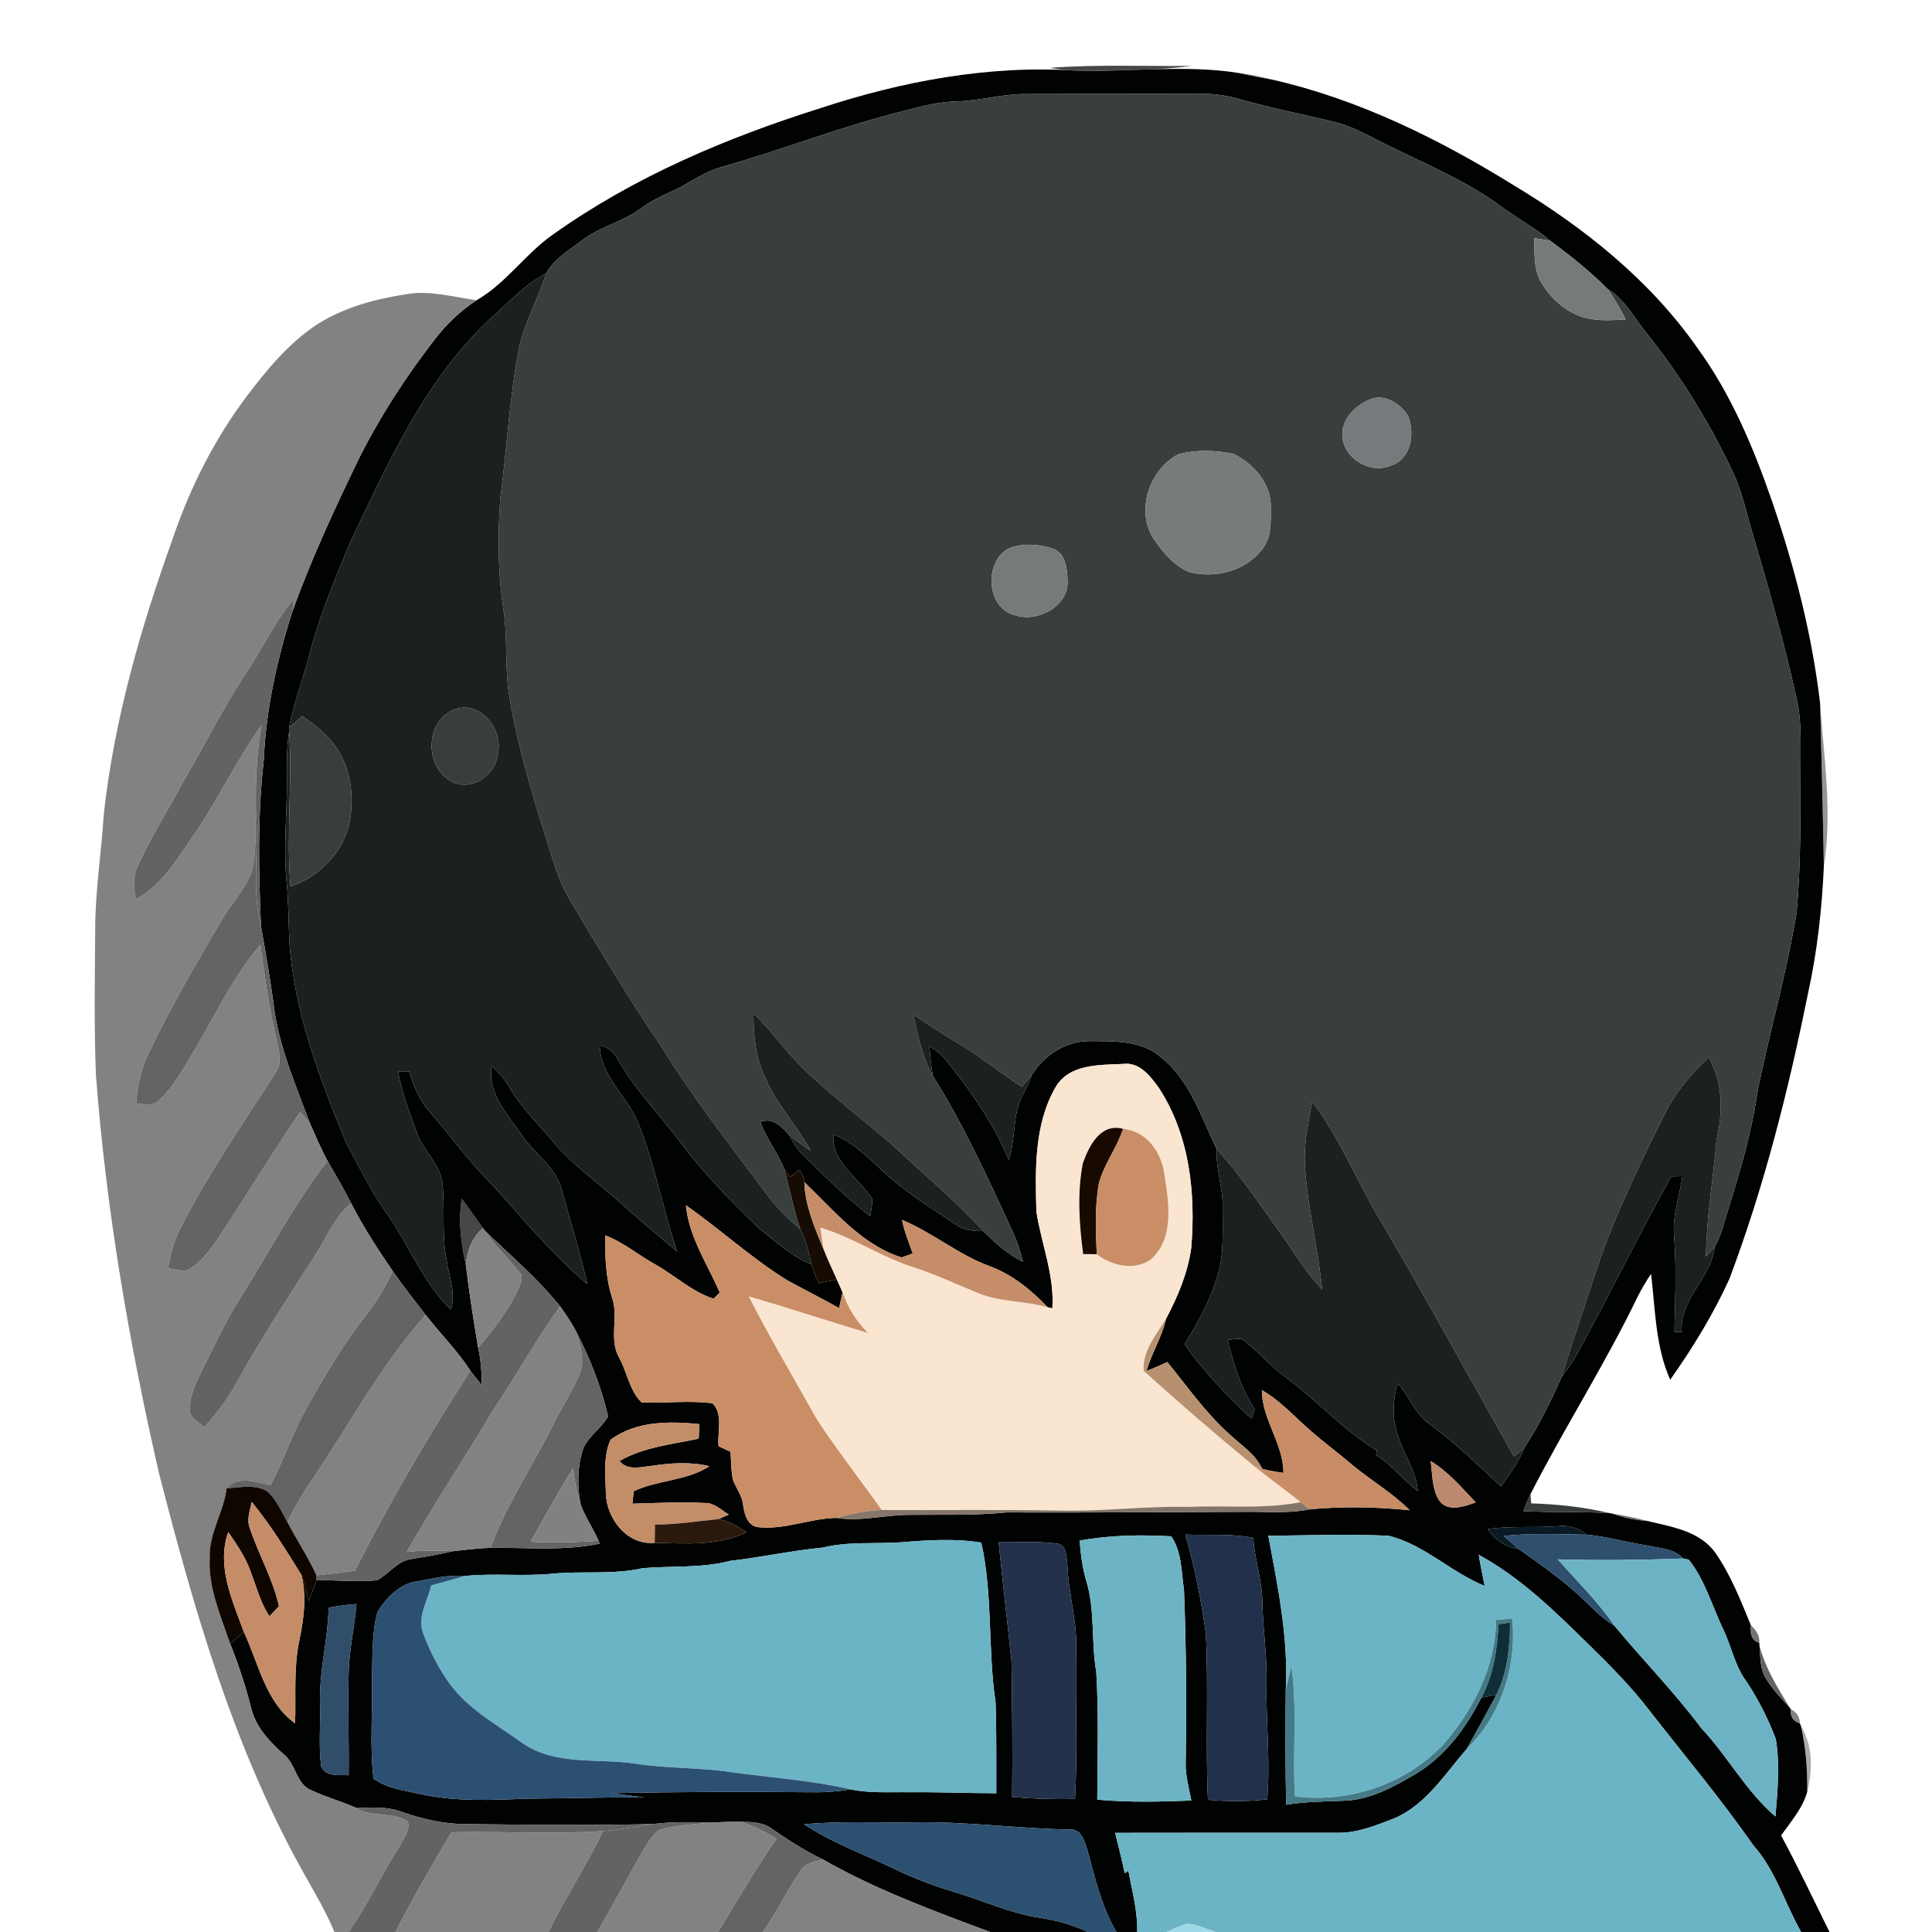 <?xml version="1.0" encoding="UTF-8" ?>
<!DOCTYPE svg PUBLIC "-//W3C//DTD SVG 1.1//EN" "http://www.w3.org/Graphics/SVG/1.1/DTD/svg11.dtd">
<svg width="480pt" height="480pt" viewBox="0 0 480 480" version="1.1" xmlns="http://www.w3.org/2000/svg">
<g id="#484647ff">
<path fill="#484647" opacity="1.00" d=" M 260.80 16.86 C 272.54 15.98 284.33 16.49 296.09 16.38 C 289.43 17.28 282.70 17.34 275.99 17.50 C 270.92 17.56 265.81 17.80 260.80 16.86 Z" />
<path fill="#484647" opacity="1.00" d=" M 114.72 297.85 C 116.52 300.23 118.24 302.69 119.99 305.13 C 117.30 307.43 116.05 310.77 115.74 314.23 C 114.51 308.86 113.83 303.33 114.72 297.85 Z" />
</g>
<g id="#010302ff">
<path fill="#010302" opacity="1.00" d=" M 203.88 26.86 C 224.16 20.18 245.60 16.16 267.01 17.53 C 280.58 17.96 294.25 15.99 307.75 18.13 C 310.56 18.80 313.39 19.37 316.25 19.82 C 337.60 24.70 357.49 34.52 376.03 46.00 C 393.51 56.50 409.87 69.55 421.66 86.37 C 430.10 97.93 435.66 111.25 440.32 124.70 C 445.89 140.93 450.19 157.66 452.20 174.73 C 452.56 188.24 452.89 201.75 453.13 215.27 C 452.65 225.91 451.48 236.50 449.17 246.91 C 444.33 270.93 438.30 294.79 429.66 317.74 C 425.66 326.56 420.53 334.89 414.96 342.79 C 411.26 334.52 411.27 325.31 410.20 316.48 C 409.02 318.25 407.94 320.07 406.97 321.96 C 398.86 338.79 388.76 354.56 380.25 371.19 C 379.60 372.57 379.04 374.00 378.48 375.42 C 385.62 375.83 392.79 375.51 399.93 375.93 L 400.73 376.09 C 403.46 377.14 406.33 377.69 409.25 377.87 C 415.26 379.33 422.36 380.37 426.18 385.81 C 430.04 391.32 432.46 397.65 435.02 403.83 C 434.72 405.50 435.08 407.77 437.09 408.13 L 437.15 408.90 C 437.39 411.47 437.22 414.23 438.50 416.57 C 440.06 419.46 442.44 421.78 444.62 424.22 L 444.98 424.71 C 444.63 426.29 445.56 427.80 447.17 428.14 L 447.43 428.78 C 448.67 434.14 449.05 439.65 449.01 445.14 C 447.86 449.28 444.94 452.57 442.51 456.01 C 446.75 463.89 450.57 471.98 454.54 480.00 L 447.49 480.00 C 443.42 472.87 441.16 464.67 435.59 458.44 C 427.55 446.93 418.53 436.16 409.89 425.10 C 405.31 419.08 399.96 413.72 394.57 408.44 C 386.24 400.25 377.73 391.90 367.39 386.29 C 367.80 388.88 368.36 391.44 368.86 394.02 C 360.50 390.64 353.87 383.75 345.02 381.56 C 335.06 381.08 325.07 381.47 315.11 381.56 C 317.49 394.31 320.17 407.17 319.44 420.23 C 319.35 429.61 319.34 439.00 319.54 448.38 C 324.27 447.62 329.07 447.56 333.85 447.39 C 340.39 447.20 346.28 443.94 351.77 440.69 C 359.05 436.34 364.25 429.27 368.01 421.80 C 369.26 421.55 370.50 421.30 371.76 421.06 C 369.41 425.59 366.89 430.02 364.43 434.48 C 359.02 440.70 354.38 448.27 346.55 451.70 C 341.90 453.51 337.12 455.50 332.03 455.35 C 313.70 455.34 295.38 455.34 277.05 455.37 C 277.88 458.70 278.72 462.04 279.44 465.41 C 279.74 465.19 280.03 464.97 280.34 464.76 C 281.25 469.81 282.67 474.82 282.53 480.00 L 277.36 480.00 C 273.68 473.68 272.02 466.51 270.14 459.52 C 269.42 457.44 268.66 454.35 265.86 454.55 C 252.89 454.32 239.99 452.50 227.00 452.76 C 217.93 452.92 208.83 452.37 199.79 453.24 C 206.83 457.94 214.86 460.77 222.45 464.43 C 227.13 466.68 232.00 468.53 236.98 470.03 C 244.13 472.13 250.96 475.37 258.39 476.48 C 262.50 477.09 266.52 478.23 270.29 480.00 L 246.01 480.00 C 231.85 474.74 217.58 469.47 204.41 461.96 C 199.94 459.83 195.80 457.14 191.73 454.33 C 189.45 452.64 186.53 452.67 183.83 452.63 C 181.32 452.59 178.81 452.73 176.30 452.81 C 171.62 452.68 166.92 452.59 162.26 453.18 C 146.84 453.57 131.40 453.35 115.97 453.20 C 110.45 453.23 105.05 451.97 99.85 450.17 C 96.25 448.80 92.37 449.06 88.61 449.22 C 84.90 447.55 80.95 446.50 77.29 444.76 C 73.62 443.25 73.57 438.55 70.79 436.14 C 67.24 432.96 63.71 429.40 62.47 424.64 C 61.08 419.10 59.30 413.66 57.17 408.36 C 58.31 407.40 59.45 406.44 60.59 405.49 C 64.28 413.30 65.91 422.79 73.32 428.18 C 73.55 421.30 72.92 414.33 74.37 407.55 C 75.50 402.24 76.19 396.68 74.92 391.34 C 75.69 393.48 76.17 395.70 76.69 397.91 C 77.35 396.15 78.05 394.41 78.62 392.63 C 83.64 392.49 88.69 393.15 93.69 392.61 C 96.59 391.04 98.65 387.90 102.08 387.37 C 105.57 386.77 109.07 386.23 112.51 385.39 C 115.63 385.05 118.73 384.66 121.87 384.54 C 130.91 384.46 140.05 385.38 148.99 383.52 L 148.70 382.79 C 147.37 379.73 145.44 376.96 144.26 373.84 C 143.36 369.18 143.42 364.25 144.95 359.74 C 146.36 356.67 149.46 354.83 151.07 351.89 C 149.39 344.57 146.58 337.44 143.13 330.77 C 141.96 328.60 140.60 326.55 139.17 324.57 C 133.64 317.69 126.88 311.93 120.53 305.85 L 119.99 305.13 C 118.24 302.69 116.52 300.23 114.72 297.85 C 113.83 303.33 114.51 308.86 115.74 314.23 C 116.54 321.12 117.65 327.96 118.79 334.81 C 119.47 337.87 119.70 341.02 119.71 344.16 C 118.73 342.96 117.77 341.76 116.85 340.52 C 113.61 335.55 109.39 331.35 105.76 326.68 C 102.99 323.09 100.17 319.53 97.58 315.81 C 93.85 310.36 90.25 304.81 87.23 298.94 C 85.42 295.36 83.38 291.90 81.38 288.43 C 79.71 285.38 78.39 282.17 76.98 279.00 C 73.66 270.12 69.86 261.30 68.31 251.89 C 67.35 244.60 66.16 237.35 64.83 230.13 C 64.26 216.41 63.96 202.61 65.53 188.95 C 66.06 176.29 68.84 163.82 72.69 151.78 C 77.44 138.61 83.37 125.90 89.48 113.31 C 94.71 103.00 101.06 93.29 108.13 84.16 C 111.03 80.45 114.46 77.15 118.42 74.59 C 125.73 70.39 130.46 63.12 137.31 58.32 C 157.42 43.98 180.42 34.25 203.88 26.86 M 237.95 25.18 C 233.61 25.25 229.39 26.26 225.22 27.40 C 209.63 31.17 194.69 37.13 179.26 41.49 C 176.16 42.38 173.35 44.00 170.58 45.63 C 166.98 47.77 162.89 49.02 159.51 51.56 C 155.01 55.07 149.18 56.18 144.66 59.67 C 141.46 62.13 137.66 64.29 135.69 67.93 C 130.37 70.58 126.44 75.16 122.01 78.99 C 105.59 94.20 96.41 115.06 86.93 134.90 C 82.90 144.59 78.84 154.33 76.38 164.56 C 74.74 169.93 72.94 175.27 71.79 180.78 L 71.84 181.77 C 71.20 185.81 71.24 189.91 71.28 194.00 C 71.34 202.30 70.37 210.61 71.19 218.91 C 71.71 223.93 71.68 228.98 71.89 234.02 C 73.11 251.46 79.41 267.98 86.04 283.99 C 89.40 290.19 92.48 296.60 96.68 302.31 C 101.88 309.90 105.30 318.90 112.01 325.34 C 113.35 321.27 111.50 317.12 110.97 313.08 C 109.67 306.80 110.59 300.37 109.94 294.05 C 109.38 289.21 105.20 285.97 103.61 281.53 C 101.83 276.49 99.78 271.49 98.92 266.18 C 99.60 266.18 100.97 266.18 101.65 266.17 C 102.77 269.78 104.17 273.40 106.74 276.24 C 111.92 282.08 116.39 288.53 121.98 294.01 C 129.74 302.57 137.10 311.58 145.95 319.07 C 144.13 311.15 141.71 303.39 139.55 295.56 C 138.15 289.96 132.89 286.78 129.80 282.20 C 126.21 276.99 121.03 271.72 122.13 264.82 C 123.95 266.39 125.49 268.25 126.68 270.34 C 129.57 275.28 133.78 279.22 137.38 283.61 C 141.94 289.09 147.78 293.24 153.10 297.92 C 158.04 302.40 163.18 306.65 168.25 310.97 C 164.59 300.31 162.75 289.07 158.42 278.63 C 155.65 272.13 149.16 267.28 149.00 259.76 C 151.17 260.04 152.67 261.56 153.62 263.44 C 157.77 270.69 163.67 276.68 168.66 283.32 C 174.63 291.26 181.54 298.43 188.71 305.28 C 192.81 308.49 196.70 312.18 201.61 314.14 C 201.97 315.78 202.74 317.30 203.48 318.81 C 204.95 318.48 206.42 318.18 207.90 317.90 C 208.40 318.93 208.87 319.98 209.33 321.05 C 209.05 322.36 208.76 323.67 208.48 324.99 C 204.28 322.64 199.98 320.49 195.76 318.18 C 186.79 312.69 179.03 305.46 170.43 299.46 C 171.13 307.36 175.79 314.04 178.81 321.15 C 178.43 321.53 177.67 322.29 177.29 322.67 C 171.86 320.91 167.67 316.87 162.77 314.12 C 158.58 311.83 154.92 308.64 150.41 306.95 C 150.27 312.21 150.49 317.56 152.12 322.60 C 153.73 327.39 151.22 332.71 153.81 337.28 C 155.82 340.90 156.39 345.54 159.42 348.44 C 165.28 348.68 171.17 347.87 177.01 348.64 C 179.77 351.39 178.17 355.80 178.52 359.31 C 179.50 359.76 180.49 360.22 181.48 360.68 C 181.69 363.04 181.59 365.46 182.14 367.78 C 182.95 369.85 184.43 371.68 184.63 373.96 C 184.95 376.09 185.57 378.74 187.99 379.38 C 194.68 380.23 201.04 377.28 207.69 377.11 C 213.80 378.10 219.84 376.34 225.95 376.36 C 233.97 376.27 242.01 376.56 250.01 375.76 C 269.67 375.82 289.33 375.69 309.00 375.61 C 314.44 375.51 319.97 376.11 325.34 374.99 C 333.61 374.21 341.97 374.37 350.23 375.21 C 345.95 370.90 340.65 367.85 336.00 363.98 C 331.86 360.46 327.45 357.27 323.48 353.54 C 320.32 350.65 317.32 347.49 313.52 345.40 C 313.51 352.72 318.89 358.67 318.87 365.94 C 317.08 365.68 315.30 365.41 313.57 364.91 C 311.90 361.24 308.39 359.08 305.55 356.42 C 299.61 351.11 295.03 344.55 290.03 338.40 C 288.32 339.20 286.58 339.95 284.83 340.63 C 286.13 336.17 288.69 332.18 289.71 327.64 C 292.62 322.14 295.10 316.25 295.96 310.06 C 297.11 296.43 295.54 281.89 287.87 270.22 C 285.76 267.32 283.11 263.82 279.05 264.33 C 273.17 264.60 265.54 264.30 262.20 270.20 C 256.89 279.52 257.21 290.62 257.49 301.01 C 258.71 309.04 262.02 316.81 261.45 325.06 L 260.30 324.79 C 256.14 320.44 251.41 316.56 245.67 314.50 C 237.98 311.64 231.64 306.19 224.10 303.08 C 224.67 305.95 225.79 308.66 226.77 311.41 C 226.08 311.66 224.71 312.16 224.02 312.41 C 213.98 309.23 207.21 300.70 199.84 293.71 C 199.95 292.52 199.13 291.61 198.56 290.67 C 197.80 291.25 197.04 291.83 196.28 292.42 C 195.77 291.69 195.27 290.96 194.76 290.24 C 193.15 286.23 190.33 282.81 188.89 278.71 C 192.01 277.61 194.10 279.78 196.02 281.91 C 197.01 283.85 198.21 285.70 199.79 287.23 C 205.02 292.46 210.38 297.60 216.19 302.19 C 216.42 300.76 216.76 299.33 216.70 297.88 C 213.44 292.59 206.53 288.90 207.05 281.86 C 212.07 283.80 215.79 287.77 219.70 291.30 C 225.13 296.35 231.51 300.19 237.62 304.33 C 239.55 305.77 242.00 305.82 244.30 305.88 C 247.25 308.81 250.36 311.68 254.16 313.48 C 253.46 310.53 252.43 307.68 251.12 304.96 C 245.22 292.12 239.26 279.23 231.75 267.26 C 231.34 264.79 231.05 262.31 230.90 259.83 C 232.27 260.82 233.71 261.78 234.82 263.09 C 241.00 270.82 246.81 278.98 250.62 288.17 C 252.17 283.58 251.69 278.60 253.21 274.00 C 254.14 271.66 255.57 269.55 256.31 267.13 C 259.40 262.20 264.62 258.69 270.57 258.66 C 276.63 258.70 283.53 258.38 288.39 262.63 C 295.65 268.35 298.37 277.51 302.28 285.46 C 302.03 290.37 303.87 295.06 303.76 299.96 C 303.73 304.76 304.02 309.61 303.17 314.36 C 301.55 321.41 298.13 327.89 294.27 333.96 C 299.08 340.75 304.82 346.86 310.95 352.46 C 311.14 351.87 311.53 350.69 311.73 350.10 C 308.25 344.94 306.56 338.87 304.97 332.93 C 306.49 332.79 308.30 332.13 309.54 333.41 C 313.03 336.26 315.99 339.72 319.67 342.35 C 327.36 348.09 333.86 355.39 342.08 360.41 C 342.00 360.77 341.93 361.13 341.87 361.49 C 345.79 363.89 348.54 367.67 352.22 370.38 C 351.83 364.86 348.04 360.47 346.89 355.16 C 345.81 351.41 346.17 347.44 347.22 343.73 C 350.21 346.84 351.49 351.33 355.20 353.81 C 361.51 358.49 367.16 363.92 372.89 369.27 C 375.16 366.28 377.33 363.17 378.74 359.68 C 382.34 354.13 385.35 348.12 388.00 342.06 C 389.51 340.14 390.88 338.12 392.05 335.97 C 400.02 321.53 407.17 306.65 415.25 292.27 C 415.94 292.25 417.31 292.23 417.99 292.22 C 417.31 297.16 415.47 301.98 415.92 307.04 C 416.54 314.97 416.19 322.93 416.01 330.87 C 416.47 330.90 417.38 330.95 417.83 330.97 C 417.18 322.73 425.16 317.58 426.02 309.77 C 427.79 306.67 428.50 303.11 429.60 299.74 C 432.59 290.19 435.38 280.54 436.75 270.60 C 439.79 255.95 443.94 241.53 446.35 226.75 C 447.49 214.54 447.27 202.25 447.35 190.00 C 447.33 184.75 447.59 179.43 446.52 174.25 C 443.28 159.40 439.03 144.81 434.76 130.23 C 433.49 125.64 432.37 120.97 430.25 116.67 C 424.40 104.46 417.25 92.81 408.70 82.30 C 405.81 78.56 403.47 74.20 399.29 71.69 C 394.97 67.33 390.11 63.49 385.19 59.84 C 381.34 56.56 376.82 54.20 372.78 51.18 C 364.42 45.01 354.78 41.03 345.54 36.45 C 340.91 34.28 336.52 31.48 331.50 30.31 C 323.76 28.39 315.91 26.90 308.24 24.71 C 304.93 23.73 301.48 23.24 298.03 23.27 C 283.68 23.28 269.33 23.37 254.97 23.37 C 249.23 23.28 243.67 25.01 237.95 25.18 M 151.69 357.71 C 149.82 361.84 150.44 366.61 150.53 371.03 C 150.68 377.33 155.86 384.00 162.66 383.30 C 170.31 383.46 178.34 384.16 185.45 380.68 C 183.33 379.22 181.06 377.89 178.50 377.42 C 179.14 377.14 180.43 376.57 181.07 376.29 C 179.17 375.15 177.43 373.32 175.06 373.41 C 169.08 373.11 163.10 373.42 157.12 373.59 C 157.23 372.55 157.34 371.52 157.45 370.49 C 163.47 367.64 170.61 367.95 176.25 364.27 C 171.57 363.15 166.70 363.46 161.98 364.18 C 159.25 364.44 155.95 365.48 153.91 362.98 C 159.90 359.51 166.94 358.87 173.58 357.43 C 173.64 356.22 173.71 355.02 173.78 353.82 C 166.32 353.06 157.96 353.01 151.69 357.71 M 355.44 362.99 C 355.90 366.18 355.73 369.75 357.44 372.60 C 359.44 375.81 363.79 374.31 366.65 373.27 C 363.14 369.60 359.83 365.63 355.44 362.99 M 369.65 379.89 C 371.44 382.56 374.08 384.42 377.31 384.85 C 383.30 389.05 389.32 393.29 394.52 398.47 C 396.53 400.53 398.70 402.43 401.15 403.97 C 408.21 412.52 416.04 420.43 422.66 429.34 C 429.24 436.29 433.76 445.05 441.10 451.29 C 441.64 444.92 442.25 438.41 441.19 432.07 C 439.36 427.13 436.92 422.37 434.04 417.96 C 431.04 414.07 430.23 409.10 428.11 404.77 C 425.35 398.99 423.62 392.57 419.58 387.50 C 419.24 387.43 418.54 387.29 418.19 387.21 C 415.90 384.65 412.24 384.70 409.14 383.95 C 404.14 383.19 399.25 381.75 394.22 381.29 C 392.20 379.58 389.64 378.84 387.01 379.18 C 381.23 379.65 375.40 379.03 369.65 379.89 M 294.49 381.26 C 296.81 389.35 298.48 397.65 299.61 406.00 C 300.26 419.70 299.49 433.43 300.11 447.14 C 305.00 447.61 309.94 447.61 314.83 447.04 C 315.64 437.36 314.49 427.68 314.66 418.00 C 314.83 411.29 313.75 404.64 313.62 397.95 C 313.58 392.57 311.68 387.43 311.37 382.07 C 305.81 380.97 300.11 381.49 294.49 381.26 M 268.23 382.75 C 268.49 386.15 268.92 389.56 269.91 392.84 C 272.12 400.17 271.05 407.93 272.37 415.40 C 272.99 425.96 272.68 436.55 272.61 447.12 C 280.38 447.82 288.20 447.66 295.98 447.33 C 295.41 444.25 294.49 441.20 294.58 438.04 C 294.82 423.69 294.72 409.33 294.16 394.99 C 293.50 390.54 293.63 385.50 290.98 381.69 C 283.38 381.27 275.73 381.39 268.23 382.75 M 204.47 384.48 C 196.74 385.23 189.16 386.91 181.44 387.78 C 174.30 389.67 166.89 388.98 159.62 389.62 C 152.19 391.31 144.53 390.23 137.00 391.01 C 129.84 391.68 122.62 390.82 115.48 391.55 C 111.56 391.23 107.70 392.10 103.89 392.86 C 99.41 393.33 95.99 396.87 93.77 400.52 C 92.26 406.20 92.61 412.18 92.39 418.01 C 92.58 425.96 91.85 433.97 92.80 441.88 C 96.16 444.35 100.44 444.83 104.40 445.72 C 113.14 447.66 122.14 447.24 131.01 446.87 C 140.71 446.81 150.41 446.48 160.12 446.57 C 157.37 446.21 154.61 445.90 151.87 445.51 C 168.58 445.16 185.29 445.14 202.00 445.28 C 205.13 445.34 208.25 445.07 211.34 444.56 C 216.16 445.59 221.11 445.19 226.00 445.28 C 233.18 445.20 240.35 445.52 247.53 445.52 C 247.49 438.01 247.62 430.49 247.35 422.98 C 245.39 409.80 246.71 396.31 243.80 383.26 C 237.25 382.20 230.58 382.62 224.01 383.17 C 217.50 383.63 210.88 382.91 204.47 384.48 M 248.11 383.17 C 249.12 393.11 250.30 403.03 251.33 412.97 C 251.46 424.13 251.61 435.30 251.46 446.46 C 256.65 446.91 261.87 447.08 267.08 446.93 C 267.77 434.64 267.14 422.32 267.37 410.02 C 267.68 402.90 265.45 396.04 265.20 388.97 C 264.91 386.95 265.21 383.74 262.46 383.48 C 257.71 382.85 252.89 383.24 248.11 383.17 M 81.65 399.42 C 81.47 407.33 79.32 415.07 79.50 423.01 C 79.70 428.29 79.10 433.63 79.80 438.89 C 81.03 441.52 84.27 440.93 86.63 441.05 C 86.70 432.70 86.43 424.36 86.61 416.01 C 86.70 410.12 88.04 404.36 88.57 398.52 C 86.25 398.68 83.94 398.99 81.65 399.42 Z" />
</g>
<g id="#171415a3">
<path fill="#171415" opacity="0.64" d=" M 307.75 18.13 C 310.61 18.50 313.45 19.09 316.25 19.82 C 313.39 19.37 310.56 18.80 307.75 18.13 Z" />
</g>
<g id="#393f3dff">
<path fill="#393f3d" opacity="1.00" d=" M 237.95 25.18 C 243.67 25.01 249.23 23.28 254.97 23.37 C 269.33 23.37 283.68 23.28 298.03 23.27 C 301.48 23.24 304.93 23.73 308.24 24.71 C 315.91 26.90 323.76 28.39 331.50 30.31 C 336.52 31.48 340.91 34.28 345.54 36.45 C 354.78 41.03 364.42 45.01 372.78 51.18 C 376.82 54.20 381.34 56.56 385.19 59.84 C 383.84 59.57 382.48 59.37 381.13 59.16 C 381.30 62.85 380.94 66.84 382.90 70.16 C 384.95 73.64 388.03 76.60 391.76 78.23 C 395.58 79.88 399.84 79.63 403.90 79.34 C 402.54 76.69 401.07 74.08 399.29 71.69 C 403.47 74.20 405.81 78.56 408.70 82.30 C 417.25 92.81 424.40 104.46 430.25 116.67 C 432.37 120.97 433.49 125.64 434.76 130.23 C 439.03 144.81 443.28 159.40 446.52 174.25 C 447.59 179.43 447.33 184.75 447.35 190.00 C 447.27 202.25 447.49 214.54 446.35 226.75 C 443.94 241.53 439.79 255.95 436.75 270.60 C 435.38 280.54 432.59 290.19 429.60 299.74 C 428.50 303.11 427.79 306.67 426.02 309.77 C 425.30 310.57 424.57 311.37 423.84 312.17 C 423.95 302.49 425.64 292.91 426.46 283.28 C 428.07 276.39 428.13 268.99 424.50 262.70 C 420.25 266.79 416.27 271.28 413.68 276.63 C 407.02 290.05 400.36 303.55 395.86 317.88 C 393.24 325.94 390.47 333.95 388.00 342.06 C 385.35 348.12 382.34 354.13 378.74 359.68 C 377.89 360.43 377.02 361.16 376.16 361.90 C 364.94 342.09 354.08 322.07 342.50 302.47 C 336.85 292.97 332.77 282.55 326.03 273.71 C 325.13 278.45 324.13 283.23 324.14 288.08 C 324.55 298.98 327.45 309.57 328.48 320.39 C 324.71 316.41 321.82 311.73 318.74 307.23 C 313.41 299.85 308.40 292.22 302.28 285.46 C 298.37 277.51 295.65 268.35 288.39 262.63 C 283.53 258.38 276.63 258.70 270.57 258.66 C 264.62 258.69 259.40 262.20 256.31 267.13 C 255.51 268.11 254.71 269.09 253.92 270.06 C 248.51 266.56 243.53 262.44 237.97 259.16 C 234.21 256.92 230.55 254.53 226.92 252.09 C 228.01 257.29 229.15 262.57 231.75 267.26 C 239.26 279.23 245.22 292.12 251.12 304.96 C 252.43 307.68 253.46 310.53 254.16 313.48 C 250.36 311.68 247.25 308.81 244.30 305.88 C 237.25 298.19 229.22 291.51 221.63 284.38 C 214.46 278.20 206.89 272.49 200.05 265.96 C 195.39 261.58 191.86 256.18 187.19 251.81 C 187.18 257.26 187.71 262.85 190.14 267.82 C 192.96 274.44 198.06 279.67 201.46 285.96 C 199.59 284.68 197.74 283.38 196.02 281.91 C 194.10 279.78 192.01 277.61 188.89 278.71 C 190.33 282.81 193.15 286.23 194.76 290.24 C 196.27 295.28 197.14 300.49 198.88 305.46 C 195.77 302.79 192.82 299.91 190.41 296.58 C 181.39 284.53 172.08 272.65 164.18 259.81 C 156.13 248.03 148.83 235.76 141.53 223.51 C 137.81 217.19 136.44 209.89 134.00 203.06 C 131.05 192.98 128.02 182.88 126.47 172.47 C 125.38 165.58 126.16 158.56 125.11 151.66 C 123.69 142.52 123.66 133.19 124.28 123.98 C 125.96 111.32 126.57 98.52 129.04 85.97 C 130.53 79.71 133.78 74.06 135.69 67.93 C 137.66 64.29 141.46 62.13 144.66 59.67 C 149.18 56.18 155.01 55.07 159.51 51.56 C 162.89 49.02 166.98 47.77 170.58 45.63 C 173.35 44.00 176.16 42.38 179.26 41.49 C 194.69 37.13 209.63 31.17 225.22 27.40 C 229.39 26.26 233.61 25.25 237.95 25.18 M 340.38 99.23 C 336.82 100.69 333.47 103.90 333.49 108.00 C 333.54 113.77 340.45 117.97 345.67 115.63 C 350.63 114.03 351.58 107.55 349.81 103.31 C 347.96 100.30 343.93 97.68 340.38 99.23 M 292.71 112.87 C 285.47 116.72 281.98 127.14 286.80 134.13 C 289.06 137.39 291.82 140.69 295.62 142.17 C 301.97 143.75 309.43 141.88 313.52 136.56 C 315.96 133.62 315.74 129.55 315.72 125.96 C 315.86 120.17 311.43 115.17 306.47 112.77 C 302.00 111.84 297.14 111.68 292.71 112.87 M 250.44 136.34 C 244.45 139.81 245.01 151.10 252.19 152.84 C 257.82 154.75 265.75 150.53 265.22 144.01 C 265.14 141.20 264.70 137.47 261.64 136.33 C 258.10 135.15 253.92 134.87 250.44 136.34 Z" />
</g>
<g id="#757b7bff">
<path fill="#757b7b" opacity="1.00" d=" M 381.13 59.16 C 382.48 59.37 383.84 59.57 385.19 59.84 C 390.11 63.49 394.97 67.33 399.29 71.69 C 401.07 74.08 402.54 76.69 403.90 79.34 C 399.84 79.63 395.58 79.88 391.76 78.23 C 388.03 76.60 384.95 73.64 382.90 70.16 C 380.94 66.84 381.30 62.85 381.13 59.16 Z" />
</g>
<g id="#1b2121ff">
<path fill="#1b2121" opacity="1.00" d=" M 122.01 78.99 C 126.44 75.16 130.37 70.58 135.69 67.93 C 133.78 74.06 130.53 79.71 129.04 85.97 C 126.57 98.52 125.96 111.32 124.28 123.98 C 123.66 133.19 123.69 142.52 125.11 151.66 C 126.16 158.56 125.38 165.58 126.47 172.47 C 128.02 182.88 131.05 192.98 134.00 203.06 C 136.44 209.89 137.81 217.19 141.53 223.51 C 148.83 235.76 156.13 248.03 164.18 259.81 C 172.08 272.65 181.39 284.53 190.41 296.58 C 192.82 299.91 195.77 302.79 198.88 305.46 C 200.21 308.20 201.02 311.15 201.61 314.14 C 196.70 312.18 192.81 308.49 188.71 305.28 C 181.54 298.43 174.63 291.26 168.66 283.32 C 163.67 276.68 157.77 270.69 153.62 263.44 C 152.67 261.56 151.17 260.04 149.00 259.76 C 149.16 267.28 155.65 272.13 158.42 278.63 C 162.75 289.07 164.59 300.31 168.25 310.97 C 163.18 306.65 158.04 302.40 153.10 297.92 C 147.78 293.24 141.94 289.09 137.38 283.61 C 133.78 279.22 129.57 275.28 126.68 270.34 C 125.49 268.25 123.95 266.39 122.13 264.82 C 121.03 271.72 126.21 276.99 129.80 282.20 C 132.89 286.78 138.15 289.96 139.55 295.56 C 141.71 303.39 144.13 311.15 145.95 319.07 C 137.10 311.58 129.74 302.57 121.98 294.01 C 116.39 288.53 111.92 282.08 106.74 276.24 C 104.17 273.40 102.77 269.78 101.65 266.17 C 100.97 266.18 99.60 266.18 98.92 266.18 C 99.78 271.49 101.83 276.49 103.61 281.53 C 105.20 285.97 109.38 289.21 109.94 294.05 C 110.59 300.37 109.67 306.80 110.97 313.08 C 111.50 317.12 113.35 321.27 112.01 325.34 C 105.30 318.90 101.88 309.90 96.68 302.31 C 92.48 296.60 89.40 290.19 86.04 283.99 C 79.41 267.98 73.11 251.46 71.89 234.02 C 71.68 228.98 71.71 223.93 71.19 218.91 C 70.37 210.61 71.34 202.30 71.28 194.00 C 71.24 189.91 71.20 185.81 71.84 181.77 C 72.67 194.58 71.08 207.44 72.17 220.24 C 79.73 217.72 86.00 211.01 87.07 202.99 C 87.86 197.03 87.01 190.58 83.44 185.59 C 81.31 182.42 78.19 180.14 75.14 177.93 C 74.02 178.88 72.91 179.83 71.79 180.78 C 72.94 175.27 74.74 169.93 76.38 164.56 C 78.84 154.33 82.90 144.59 86.93 134.90 C 96.41 115.06 105.59 94.20 122.01 78.99 M 112.43 176.46 C 105.61 179.69 105.58 190.34 111.96 194.04 C 116.74 196.82 122.98 192.84 123.61 187.63 C 125.34 181.40 119.10 173.44 112.43 176.46 Z" />
<path fill="#1b2121" opacity="1.00" d=" M 187.19 251.81 C 191.86 256.18 195.39 261.58 200.05 265.96 C 206.89 272.49 214.46 278.20 221.63 284.38 C 229.22 291.51 237.25 298.19 244.30 305.88 C 242.00 305.82 239.55 305.77 237.62 304.33 C 231.51 300.19 225.13 296.35 219.70 291.30 C 215.79 287.77 212.07 283.80 207.05 281.86 C 206.53 288.90 213.44 292.59 216.70 297.88 C 216.76 299.33 216.42 300.76 216.19 302.19 C 210.38 297.60 205.02 292.46 199.79 287.23 C 198.21 285.70 197.01 283.85 196.02 281.91 C 197.74 283.38 199.59 284.68 201.46 285.96 C 198.06 279.67 192.96 274.44 190.14 267.82 C 187.71 262.85 187.18 257.26 187.19 251.81 Z" />
<path fill="#1b2121" opacity="1.00" d=" M 326.03 273.71 C 332.77 282.55 336.85 292.97 342.50 302.47 C 354.08 322.07 364.94 342.09 376.16 361.90 C 377.02 361.16 377.89 360.43 378.74 359.68 C 377.33 363.17 375.16 366.28 372.89 369.27 C 367.16 363.92 361.51 358.49 355.20 353.81 C 351.49 351.33 350.21 346.84 347.22 343.73 C 346.17 347.44 345.81 351.41 346.89 355.16 C 348.04 360.47 351.83 364.86 352.22 370.38 C 348.54 367.67 345.79 363.89 341.87 361.49 C 341.93 361.13 342.00 360.77 342.08 360.41 C 333.86 355.39 327.36 348.09 319.67 342.35 C 315.99 339.72 313.03 336.26 309.54 333.41 C 308.30 332.13 306.49 332.79 304.97 332.93 C 306.56 338.87 308.25 344.94 311.73 350.10 C 311.53 350.69 311.14 351.87 310.95 352.46 C 304.82 346.86 299.08 340.75 294.27 333.96 C 298.13 327.89 301.55 321.41 303.17 314.36 C 304.02 309.61 303.73 304.76 303.76 299.96 C 303.87 295.06 302.03 290.37 302.28 285.46 C 308.40 292.22 313.41 299.85 318.74 307.23 C 321.82 311.73 324.71 316.41 328.48 320.39 C 327.45 309.57 324.55 298.98 324.14 288.08 C 324.13 283.23 325.13 278.45 326.03 273.71 Z" />
</g>
<g id="#828282ff">
<path fill="#828282" opacity="1.00" d=" M 78.63 80.70 C 85.40 76.34 93.35 74.24 101.23 73.05 C 107.01 72.11 112.73 73.83 118.42 74.59 C 114.46 77.15 111.03 80.45 108.13 84.16 C 101.06 93.29 94.71 103.00 89.48 113.31 C 83.37 125.90 77.44 138.61 72.69 151.78 C 72.76 151.05 72.90 149.57 72.97 148.84 C 68.26 154.43 65.18 161.12 61.15 167.18 C 55.37 175.93 50.74 185.35 45.43 194.38 C 41.73 201.36 37.39 208.01 34.21 215.24 C 32.93 217.82 33.29 220.72 33.71 223.45 C 39.65 220.24 43.41 214.51 47.04 209.04 C 53.66 199.82 58.36 189.41 64.99 180.19 C 63.69 187.30 63.47 194.54 63.59 201.75 C 63.40 206.71 63.76 211.80 62.53 216.65 C 60.75 221.15 57.26 224.69 54.91 228.87 C 48.55 239.71 42.19 250.59 36.81 261.95 C 34.90 265.77 34.17 270.02 33.81 274.24 C 35.66 274.20 37.91 274.93 39.39 273.44 C 43.37 269.86 45.81 265.00 48.55 260.50 C 53.76 251.81 58.00 242.44 64.69 234.74 C 65.78 242.67 66.86 250.62 68.72 258.42 C 69.23 261.05 70.26 264.06 68.48 266.46 C 60.27 279.36 51.49 291.95 44.57 305.63 C 43.09 308.59 42.38 311.85 41.73 315.08 C 43.33 315.26 44.97 315.94 46.59 315.56 C 49.77 313.89 51.91 310.83 53.99 307.99 C 60.90 297.46 67.48 286.71 74.56 276.29 C 75.38 277.19 76.20 278.08 76.98 279.00 C 78.39 282.17 79.71 285.38 81.38 288.43 C 73.06 299.12 66.84 311.20 59.61 322.61 C 56.01 328.24 53.30 334.36 50.26 340.30 C 48.81 343.35 47.21 346.51 47.09 349.96 C 46.92 352.22 49.36 353.21 50.71 354.59 C 53.76 351.25 56.54 347.66 58.70 343.68 C 64.67 332.87 71.44 322.53 78.13 312.16 C 81.04 307.67 83.04 302.46 87.23 298.94 C 90.25 304.81 93.85 310.36 97.58 315.81 C 95.66 319.95 93.27 323.85 90.44 327.43 C 85.05 334.28 80.71 341.86 76.39 349.40 C 72.80 355.66 70.61 362.58 67.24 368.96 C 63.63 368.34 59.11 366.38 56.29 369.80 C 55.59 375.71 51.89 380.91 52.10 386.96 C 51.69 394.45 54.84 401.42 57.17 408.36 C 59.30 413.66 61.08 419.10 62.47 424.64 C 63.71 429.40 67.24 432.96 70.79 436.14 C 73.57 438.55 73.62 443.25 77.29 444.76 C 80.95 446.50 84.90 447.55 88.61 449.22 C 92.50 451.68 97.61 449.94 101.34 452.61 C 101.97 454.72 100.28 456.58 99.43 458.38 C 94.95 465.47 91.41 473.12 86.61 480.00 L 83.07 480.00 C 81.14 475.18 78.44 470.73 75.92 466.20 C 58.33 435.12 48.36 400.52 39.53 366.13 C 32.03 333.51 26.35 300.40 23.83 267.00 C 23.36 255.01 23.57 243.00 23.65 231.00 C 23.65 221.29 25.21 211.68 25.81 202.01 C 28.42 178.64 34.97 155.89 42.92 133.82 C 47.20 121.16 53.31 109.06 61.36 98.37 C 66.34 91.80 71.71 85.30 78.63 80.70 Z" />
<path fill="#828282" opacity="1.00" d=" M 115.74 314.23 C 116.05 310.77 117.30 307.43 119.99 305.13 L 120.53 305.85 C 122.94 309.56 126.25 312.53 128.96 315.99 C 130.20 317.09 129.35 318.67 128.90 319.94 C 126.43 325.44 122.69 330.25 118.79 334.81 C 117.65 327.96 116.54 321.12 115.74 314.23 Z" />
<path fill="#828282" opacity="1.00" d=" M 122.86 349.82 C 128.46 341.51 133.25 332.66 139.17 324.57 C 140.60 326.55 141.96 328.60 143.13 330.77 C 144.16 334.32 145.54 338.33 143.80 341.91 C 141.84 346.16 139.29 350.11 137.25 354.32 C 132.20 364.43 125.80 373.90 121.87 384.54 C 118.73 384.66 115.63 385.05 112.51 385.39 C 108.69 385.19 104.86 385.16 101.05 385.58 C 107.98 373.46 115.69 361.81 122.86 349.82 Z" />
<path fill="#828282" opacity="1.00" d=" M 77.57 367.58 C 86.85 353.88 94.69 339.08 105.76 326.68 C 109.39 331.35 113.61 335.55 116.85 340.52 C 106.55 356.65 96.77 373.14 88.20 390.26 C 85.01 390.69 81.83 391.07 78.63 391.39 C 76.52 386.82 73.74 382.62 71.41 378.18 C 73.18 374.49 75.23 370.94 77.57 367.58 Z" />
<path fill="#828282" opacity="1.00" d=" M 176.30 452.81 C 178.81 452.73 181.32 452.59 183.83 452.63 C 187.06 453.52 190.05 455.09 192.92 456.80 C 187.75 464.32 183.13 472.19 178.41 480.00 L 148.38 480.00 C 152.29 473.34 155.90 466.51 159.74 459.82 C 160.88 457.98 161.95 456.00 163.70 454.67 C 167.76 453.38 172.10 453.37 176.30 452.81 Z" />
<path fill="#828282" opacity="1.00" d=" M 112.18 455.21 C 124.72 454.95 137.28 455.74 149.81 454.94 C 145.70 463.51 140.47 471.48 136.25 480.00 L 98.25 480.00 C 102.56 471.55 107.31 463.35 112.18 455.21 Z" />
<path fill="#828282" opacity="1.00" d=" M 198.89 464.82 C 200.03 462.84 202.42 462.53 204.41 461.96 C 217.58 469.47 231.85 474.74 246.01 480.00 L 189.49 480.00 C 193.00 475.17 195.44 469.68 198.89 464.82 Z" />
</g>
<g id="#757b7cff">
<path fill="#757b7c" opacity="1.00" d=" M 340.38 99.23 C 343.93 97.68 347.96 100.30 349.81 103.31 C 351.58 107.55 350.63 114.03 345.67 115.63 C 340.45 117.97 333.54 113.77 333.49 108.00 C 333.47 103.90 336.82 100.69 340.38 99.23 Z" />
</g>
<g id="#767b7cff">
<path fill="#767b7c" opacity="1.00" d=" M 292.71 112.87 C 297.14 111.68 302.00 111.84 306.47 112.77 C 311.43 115.17 315.86 120.17 315.72 125.96 C 315.74 129.55 315.96 133.62 313.52 136.56 C 309.43 141.88 301.97 143.75 295.62 142.17 C 291.82 140.69 289.06 137.39 286.80 134.13 C 281.98 127.14 285.47 116.72 292.71 112.87 Z" />
</g>
<g id="#757b7aff">
<path fill="#757b7a" opacity="1.00" d=" M 250.44 136.34 C 253.92 134.87 258.10 135.15 261.64 136.33 C 264.70 137.47 265.14 141.20 265.22 144.01 C 265.75 150.53 257.82 154.75 252.19 152.84 C 245.01 151.10 244.45 139.81 250.44 136.34 Z" />
</g>
<g id="#636364ff">
<path fill="#636364" opacity="1.00" d=" M 61.15 167.18 C 65.18 161.12 68.26 154.43 72.97 148.84 C 72.90 149.57 72.76 151.05 72.69 151.78 C 68.84 163.82 66.06 176.29 65.53 188.95 C 63.96 202.61 64.26 216.41 64.83 230.13 C 62.44 220.83 64.37 211.20 63.59 201.75 C 63.47 194.54 63.69 187.30 64.99 180.19 C 58.36 189.41 53.66 199.82 47.04 209.04 C 43.41 214.51 39.65 220.24 33.71 223.45 C 33.29 220.72 32.93 217.82 34.21 215.24 C 37.39 208.01 41.73 201.36 45.43 194.38 C 50.74 185.35 55.37 175.93 61.15 167.18 Z" />
<path fill="#636364" opacity="1.00" d=" M 120.53 305.85 C 126.88 311.93 133.64 317.69 139.17 324.57 C 133.25 332.66 128.46 341.51 122.86 349.82 C 115.69 361.81 107.98 373.46 101.05 385.58 C 104.86 385.16 108.69 385.19 112.51 385.39 C 109.07 386.23 105.57 386.77 102.08 387.37 C 98.65 387.90 96.59 391.04 93.69 392.61 C 88.69 393.15 83.64 392.49 78.62 392.63 C 78.63 392.32 78.63 391.70 78.63 391.39 C 81.83 391.07 85.01 390.69 88.20 390.26 C 96.77 373.14 106.55 356.65 116.85 340.52 C 117.77 341.76 118.73 342.96 119.71 344.16 C 119.70 341.02 119.47 337.87 118.79 334.81 C 122.69 330.25 126.43 325.44 128.90 319.94 C 129.35 318.67 130.20 317.09 128.96 315.99 C 126.25 312.53 122.94 309.56 120.53 305.85 Z" />
</g>
<g id="#110e0e6f">
<path fill="#110e0e" opacity="0.44" d=" M 452.20 174.73 C 453.14 188.20 455.28 201.80 453.13 215.27 C 452.89 201.75 452.56 188.24 452.20 174.73 Z" />
</g>
<g id="#383e3eff">
<path fill="#383e3e" opacity="1.00" d=" M 112.43 176.46 C 119.10 173.44 125.34 181.40 123.61 187.63 C 122.98 192.84 116.74 196.82 111.96 194.04 C 105.58 190.34 105.61 179.69 112.43 176.46 Z" />
</g>
<g id="#393e3dff">
<path fill="#393e3d" opacity="1.00" d=" M 71.79 180.78 C 72.91 179.83 74.02 178.88 75.14 177.93 C 78.19 180.14 81.31 182.42 83.44 185.59 C 87.01 190.58 87.86 197.03 87.07 202.99 C 86.00 211.01 79.73 217.72 72.17 220.24 C 71.08 207.44 72.67 194.58 71.84 181.77 L 71.79 180.78 Z" />
<path fill="#393e3d" opacity="1.00" d=" M 378.48 375.42 C 379.04 374.00 379.60 372.57 380.25 371.19 C 380.29 371.77 380.37 372.93 380.41 373.51 C 386.97 373.71 393.53 374.41 399.93 375.93 C 392.79 375.51 385.62 375.83 378.48 375.42 Z" />
</g>
<g id="#646465ff">
<path fill="#646465" opacity="1.00" d=" M 62.53 216.65 C 63.76 211.80 63.40 206.71 63.59 201.75 C 64.37 211.20 62.44 220.83 64.83 230.13 C 66.16 237.35 67.35 244.60 68.31 251.89 C 69.86 261.30 73.66 270.12 76.98 279.00 C 76.20 278.08 75.38 277.19 74.56 276.29 C 67.48 286.71 60.90 297.46 53.99 307.99 C 51.91 310.83 49.77 313.89 46.59 315.56 C 44.97 315.94 43.33 315.26 41.73 315.08 C 42.38 311.85 43.09 308.59 44.57 305.63 C 51.49 291.95 60.27 279.36 68.48 266.46 C 70.26 264.06 69.23 261.05 68.72 258.42 C 66.86 250.62 65.78 242.67 64.69 234.74 C 58.00 242.44 53.76 251.81 48.55 260.50 C 45.81 265.00 43.37 269.86 39.39 273.44 C 37.91 274.93 35.66 274.20 33.81 274.24 C 34.17 270.02 34.90 265.77 36.81 261.95 C 42.19 250.59 48.55 239.71 54.91 228.87 C 57.26 224.69 60.75 221.15 62.53 216.65 Z" />
<path fill="#646465" opacity="1.00" d=" M 97.58 315.81 C 100.17 319.53 102.99 323.09 105.76 326.68 C 94.69 339.08 86.85 353.88 77.57 367.58 C 75.23 370.94 73.18 374.49 71.41 378.18 C 69.89 375.54 68.72 372.56 66.38 370.51 C 63.34 368.69 59.62 369.55 56.29 369.80 C 59.11 366.38 63.63 368.34 67.24 368.96 C 70.61 362.58 72.80 355.66 76.39 349.40 C 80.71 341.86 85.05 334.28 90.44 327.43 C 93.27 323.85 95.66 319.95 97.58 315.81 Z" />
<path fill="#646465" opacity="1.00" d=" M 183.83 452.63 C 186.53 452.67 189.45 452.64 191.73 454.33 C 195.80 457.14 199.94 459.83 204.41 461.96 C 202.42 462.53 200.03 462.84 198.89 464.82 C 195.44 469.68 193.00 475.17 189.49 480.00 L 178.41 480.00 C 183.13 472.19 187.75 464.32 192.92 456.80 C 190.05 455.09 187.06 453.52 183.83 452.63 Z" />
</g>
<g id="#1b2020ff">
<path fill="#1b2020" opacity="1.00" d=" M 226.92 252.09 C 230.55 254.53 234.21 256.92 237.97 259.16 C 243.53 262.44 248.51 266.56 253.92 270.06 C 254.71 269.09 255.51 268.11 256.31 267.13 C 255.57 269.55 254.14 271.66 253.21 274.00 C 251.69 278.60 252.17 283.58 250.62 288.17 C 246.81 278.98 241.00 270.82 234.82 263.09 C 233.71 261.78 232.27 260.82 230.90 259.83 C 231.05 262.31 231.34 264.79 231.75 267.26 C 229.15 262.57 228.01 257.29 226.92 252.09 Z" />
<path fill="#1b2020" opacity="1.00" d=" M 413.68 276.63 C 416.27 271.28 420.25 266.79 424.50 262.70 C 428.13 268.99 428.07 276.39 426.46 283.28 C 425.64 292.91 423.95 302.49 423.84 312.17 C 424.57 311.37 425.30 310.57 426.02 309.77 C 425.16 317.58 417.18 322.73 417.83 330.97 C 417.38 330.95 416.47 330.90 416.01 330.87 C 416.19 322.93 416.54 314.97 415.92 307.04 C 415.47 301.98 417.31 297.16 417.99 292.22 C 417.31 292.23 415.94 292.25 415.25 292.27 C 407.17 306.65 400.02 321.53 392.05 335.97 C 390.88 338.12 389.51 340.14 388.00 342.06 C 390.47 333.95 393.24 325.94 395.86 317.88 C 400.36 303.55 407.02 290.05 413.68 276.63 Z" />
</g>
<g id="#fae5d1ff">
<path fill="#fae5d1" opacity="1.00" d=" M 262.20 270.20 C 265.54 264.30 273.17 264.60 279.05 264.33 C 283.11 263.82 285.76 267.32 287.87 270.22 C 295.54 281.89 297.11 296.43 295.96 310.06 C 295.10 316.25 292.62 322.14 289.71 327.64 C 287.29 331.60 283.77 335.65 284.14 340.58 C 293.13 348.72 302.36 356.66 311.73 364.38 C 315.48 367.39 319.39 370.19 323.13 373.21 C 313.85 375.02 304.38 373.93 295.00 374.39 C 284.32 374.14 273.69 375.59 263.00 375.29 C 248.35 375.03 233.70 375.24 219.06 375.16 C 213.78 367.72 208.15 360.52 203.11 352.92 C 197.36 342.67 191.37 332.55 186.01 322.08 C 195.95 324.93 205.74 328.23 215.64 331.16 C 212.79 328.31 210.62 324.87 209.33 321.05 C 208.87 319.98 208.40 318.93 207.90 317.90 C 206.76 315.40 205.60 312.91 204.60 310.36 C 204.30 308.57 204.06 306.78 203.81 305.00 C 212.02 307.42 219.13 312.41 227.29 314.96 C 232.66 316.72 237.78 319.13 243.01 321.25 C 248.50 323.58 254.63 323.11 260.30 324.79 L 261.45 325.06 C 262.02 316.81 258.71 309.04 257.49 301.01 C 257.21 290.62 256.89 279.52 262.20 270.20 M 269.04 289.00 C 267.59 296.42 268.14 304.12 269.11 311.58 C 270.23 311.57 271.35 311.59 272.48 311.61 C 276.24 314.49 281.80 315.79 285.92 312.90 C 291.90 307.54 290.36 298.65 289.26 291.60 C 288.50 286.18 284.82 280.99 279.02 280.46 C 273.41 278.95 270.58 284.68 269.04 289.00 Z" />
</g>
<g id="#180a00ff">
<path fill="#180a00" opacity="1.00" d=" M 269.04 289.00 C 270.58 284.68 273.41 278.95 279.02 280.46 C 277.50 285.20 274.27 289.20 273.02 294.02 C 271.96 299.82 272.23 305.76 272.48 311.61 C 271.35 311.59 270.23 311.57 269.11 311.58 C 268.14 304.12 267.59 296.42 269.04 289.00 Z" />
</g>
<g id="#c98e66ff">
<path fill="#c98e66" opacity="1.00" d=" M 279.02 280.46 C 284.82 280.99 288.50 286.18 289.26 291.60 C 290.36 298.65 291.90 307.54 285.92 312.90 C 281.80 315.79 276.24 314.49 272.48 311.61 C 272.23 305.76 271.96 299.82 273.02 294.02 C 274.27 289.20 277.50 285.20 279.02 280.46 Z" />
</g>
<g id="#646364ff">
<path fill="#646364" opacity="1.00" d=" M 59.61 322.61 C 66.84 311.20 73.06 299.12 81.38 288.43 C 83.38 291.90 85.42 295.36 87.23 298.94 C 83.04 302.46 81.04 307.67 78.13 312.16 C 71.44 322.53 64.67 332.87 58.70 343.68 C 56.54 347.66 53.76 351.25 50.71 354.59 C 49.36 353.21 46.92 352.22 47.09 349.96 C 47.21 346.51 48.81 343.35 50.26 340.30 C 53.30 334.36 56.01 328.24 59.61 322.61 Z" />
<path fill="#646364" opacity="1.00" d=" M 437.15 408.90 C 438.61 414.46 441.65 419.36 444.62 424.22 C 442.44 421.78 440.06 419.46 438.50 416.57 C 437.22 414.23 437.39 411.47 437.15 408.90 Z" />
</g>
<g id="#160c03ff">
<path fill="#160c03" opacity="1.00" d=" M 194.76 290.24 C 195.27 290.96 195.77 291.69 196.28 292.42 C 197.04 291.83 197.80 291.25 198.56 290.67 C 199.13 291.61 199.95 292.52 199.84 293.71 C 200.02 299.56 202.41 305.03 204.60 310.36 C 205.60 312.91 206.76 315.40 207.90 317.90 C 206.42 318.18 204.95 318.48 203.48 318.81 C 202.74 317.30 201.97 315.78 201.61 314.14 C 201.02 311.15 200.21 308.20 198.88 305.46 C 197.14 300.49 196.27 295.28 194.76 290.24 Z" />
</g>
<g id="#c58d68ff">
<path fill="#c58d68" opacity="1.00" d=" M 204.60 310.36 C 202.41 305.03 200.02 299.56 199.84 293.71 C 207.21 300.70 213.98 309.23 224.02 312.41 C 224.71 312.16 226.08 311.66 226.77 311.41 C 225.79 308.66 224.67 305.95 224.10 303.08 C 231.64 306.19 237.98 311.64 245.67 314.50 C 251.41 316.56 256.14 320.44 260.30 324.79 C 254.63 323.11 248.50 323.58 243.01 321.25 C 237.78 319.13 232.66 316.72 227.29 314.96 C 219.13 312.41 212.02 307.42 203.81 305.00 C 204.06 306.78 204.30 308.57 204.60 310.36 Z" />
</g>
<g id="#c98e65ff">
<path fill="#c98e65" opacity="1.00" d=" M 170.43 299.46 C 179.03 305.46 186.79 312.69 195.76 318.18 C 199.98 320.49 204.28 322.64 208.48 324.99 C 208.76 323.67 209.05 322.36 209.33 321.05 C 210.62 324.87 212.79 328.31 215.64 331.16 C 205.74 328.23 195.95 324.93 186.01 322.08 C 191.37 332.55 197.36 342.67 203.11 352.92 C 208.15 360.52 213.78 367.72 219.06 375.16 C 215.19 375.24 211.43 376.21 207.69 377.11 C 201.04 377.28 194.68 380.23 187.99 379.38 C 185.57 378.74 184.95 376.09 184.63 373.96 C 184.43 371.68 182.95 369.85 182.14 367.78 C 181.59 365.46 181.69 363.04 181.48 360.68 C 180.49 360.22 179.50 359.76 178.52 359.31 C 178.17 355.80 179.77 351.39 177.01 348.64 C 171.17 347.87 165.28 348.68 159.42 348.44 C 156.39 345.54 155.82 340.90 153.81 337.28 C 151.22 332.71 153.73 327.39 152.12 322.60 C 150.49 317.56 150.27 312.21 150.41 306.95 C 154.92 308.64 158.58 311.83 162.77 314.12 C 167.67 316.87 171.86 320.91 177.29 322.67 C 177.67 322.29 178.43 321.53 178.81 321.15 C 175.79 314.04 171.13 307.36 170.43 299.46 Z" />
</g>
<g id="#b7916fff">
<path fill="#b7916f" opacity="1.00" d=" M 284.14 340.58 C 283.77 335.65 287.29 331.60 289.71 327.64 C 288.69 332.18 286.13 336.17 284.83 340.63 C 286.58 339.95 288.32 339.20 290.03 338.40 C 295.03 344.55 299.61 351.11 305.55 356.42 C 308.39 359.08 311.90 361.24 313.57 364.91 C 313.11 364.78 312.19 364.51 311.73 364.38 C 302.36 356.66 293.13 348.72 284.14 340.58 Z" />
</g>
<g id="#646365ff">
<path fill="#646365" opacity="1.00" d=" M 143.13 330.77 C 146.58 337.44 149.39 344.57 151.07 351.89 C 149.46 354.83 146.36 356.67 144.95 359.74 C 143.42 364.25 143.36 369.18 144.26 373.84 C 143.24 370.94 142.82 367.89 142.35 364.87 C 138.65 370.81 135.26 376.93 131.85 383.04 C 137.47 383.38 143.09 383.18 148.70 382.79 L 148.99 383.52 C 140.05 385.38 130.91 384.46 121.87 384.54 C 125.80 373.90 132.20 364.43 137.25 354.32 C 139.29 350.11 141.84 346.16 143.80 341.91 C 145.54 338.33 144.16 334.32 143.13 330.77 Z" />
</g>
<g id="#c88d66ff">
<path fill="#c88d66" opacity="1.00" d=" M 313.52 345.40 C 317.32 347.49 320.32 350.65 323.48 353.54 C 327.45 357.27 331.86 360.46 336.00 363.98 C 340.65 367.85 345.95 370.90 350.23 375.21 C 341.97 374.37 333.61 374.21 325.34 374.99 C 324.60 374.39 323.87 373.80 323.13 373.21 C 319.39 370.19 315.48 367.39 311.73 364.38 C 312.19 364.51 313.11 364.78 313.57 364.91 C 315.30 365.41 317.08 365.68 318.87 365.94 C 318.89 358.67 313.51 352.72 313.52 345.40 Z" />
</g>
<g id="#c38d68ff">
<path fill="#c38d68" opacity="1.00" d=" M 151.69 357.71 C 157.96 353.01 166.32 353.06 173.78 353.82 C 173.71 355.02 173.64 356.22 173.58 357.43 C 166.94 358.87 159.90 359.51 153.91 362.98 C 155.95 365.48 159.25 364.44 161.98 364.18 C 166.70 363.46 171.57 363.15 176.25 364.27 C 170.61 367.95 163.47 367.64 157.45 370.49 C 157.34 371.52 157.23 372.55 157.12 373.59 C 163.10 373.42 169.08 373.11 175.06 373.41 C 177.43 373.32 179.17 375.15 181.07 376.29 C 180.43 376.57 179.14 377.14 178.50 377.42 C 173.24 377.94 168.02 378.78 162.72 378.79 C 162.70 380.29 162.68 381.79 162.66 383.30 C 155.86 384.00 150.68 377.33 150.53 371.03 C 150.44 366.61 149.82 361.84 151.69 357.71 Z" />
</g>
<g id="#bd8a70ff">
<path fill="#bd8a70" opacity="1.00" d=" M 355.44 362.99 C 359.83 365.63 363.14 369.60 366.65 373.27 C 363.79 374.31 359.44 375.81 357.44 372.60 C 355.73 369.75 355.90 366.18 355.44 362.99 Z" />
</g>
<g id="#818181ff">
<path fill="#818181" opacity="1.00" d=" M 131.85 383.04 C 135.26 376.93 138.65 370.81 142.35 364.87 C 142.82 367.89 143.24 370.94 144.26 373.84 C 145.44 376.96 147.37 379.73 148.70 382.79 C 143.09 383.18 137.47 383.38 131.85 383.04 Z" />
</g>
<g id="#0f0600ff">
<path fill="#0f0600" opacity="1.00" d=" M 56.29 369.80 C 59.62 369.55 63.34 368.69 66.38 370.51 C 68.72 372.56 69.89 375.54 71.41 378.18 C 73.74 382.62 76.52 386.82 78.63 391.39 C 78.63 391.70 78.63 392.32 78.62 392.63 C 78.05 394.41 77.35 396.15 76.69 397.91 C 76.17 395.70 75.69 393.48 74.92 391.34 C 71.07 385.11 67.19 378.83 62.55 373.15 C 62.12 375.26 61.22 377.50 62.06 379.64 C 64.24 386.20 67.80 392.27 69.31 399.05 C 68.72 399.68 67.54 400.93 66.95 401.56 C 63.87 396.97 63.19 391.33 60.49 386.55 C 59.38 384.49 58.03 382.57 56.70 380.64 C 53.74 389.17 57.72 397.57 60.59 405.49 C 59.45 406.44 58.31 407.40 57.17 408.36 C 54.84 401.42 51.69 394.45 52.10 386.96 C 51.89 380.91 55.59 375.71 56.29 369.80 Z" />
</g>
<g id="#84766aff">
<path fill="#84766a" opacity="1.00" d=" M 295.00 374.39 C 304.38 373.93 313.85 375.02 323.13 373.21 C 323.87 373.80 324.60 374.39 325.34 374.99 C 319.97 376.11 314.44 375.51 309.00 375.61 C 289.33 375.69 269.67 375.82 250.01 375.76 C 242.01 376.56 233.97 376.27 225.95 376.36 C 219.84 376.34 213.80 378.10 207.69 377.11 C 211.43 376.21 215.19 375.24 219.06 375.16 C 233.70 375.24 248.35 375.03 263.00 375.29 C 273.69 375.59 284.32 374.14 295.00 374.39 Z" />
</g>
<g id="#c48d68ff">
<path fill="#c48d68" opacity="1.00" d=" M 62.06 379.64 C 61.22 377.50 62.12 375.26 62.55 373.15 C 67.19 378.83 71.07 385.11 74.92 391.34 C 76.19 396.68 75.50 402.24 74.37 407.55 C 72.92 414.33 73.55 421.30 73.32 428.18 C 65.91 422.79 64.28 413.30 60.59 405.49 C 57.72 397.57 53.74 389.17 56.70 380.64 C 58.03 382.57 59.38 384.49 60.49 386.55 C 63.19 391.33 63.87 396.97 66.95 401.56 C 67.54 400.93 68.72 399.68 69.31 399.05 C 67.80 392.27 64.24 386.20 62.06 379.64 Z" />
</g>
<g id="#232123a6">
<path fill="#232123" opacity="0.65" d=" M 400.73 376.09 C 403.59 376.54 406.43 377.15 409.25 377.87 C 406.33 377.69 403.46 377.14 400.73 376.09 Z" />
</g>
<g id="#2b190dff">
<path fill="#2b190d" opacity="1.00" d=" M 162.72 378.79 C 168.02 378.78 173.24 377.94 178.50 377.42 C 181.06 377.89 183.33 379.22 185.45 380.68 C 178.34 384.16 170.31 383.46 162.66 383.30 C 162.68 381.79 162.70 380.29 162.72 378.79 Z" />
</g>
<g id="#0a1a25ff">
<path fill="#0a1a25" opacity="1.00" d=" M 369.65 379.89 C 375.40 379.03 381.23 379.65 387.01 379.18 C 389.64 378.84 392.20 379.58 394.22 381.29 C 387.35 381.20 380.45 380.85 373.61 381.60 C 374.82 382.69 376.04 383.80 377.31 384.85 C 374.08 384.42 371.44 382.56 369.65 379.89 Z" />
</g>
<g id="#22314bff">
<path fill="#22314b" opacity="1.00" d=" M 294.49 381.26 C 300.11 381.49 305.81 380.97 311.37 382.07 C 311.68 387.43 313.58 392.57 313.62 397.95 C 313.75 404.64 314.83 411.29 314.66 418.00 C 314.49 427.68 315.64 437.36 314.83 447.04 C 309.94 447.61 305.00 447.61 300.11 447.14 C 299.49 433.43 300.26 419.70 299.61 406.00 C 298.48 397.65 296.81 389.35 294.49 381.26 Z" />
</g>
<g id="#2e506eff">
<path fill="#2e506e" opacity="1.00" d=" M 373.61 381.60 C 380.45 380.85 387.35 381.20 394.22 381.29 C 399.25 381.75 404.14 383.19 409.14 383.95 C 412.24 384.70 415.90 384.65 418.19 387.21 C 407.81 387.59 397.42 387.73 387.03 387.42 C 391.82 392.87 397.06 397.94 401.15 403.97 C 398.70 402.43 396.53 400.53 394.52 398.47 C 389.32 393.29 383.30 389.05 377.31 384.85 C 376.04 383.80 374.82 382.69 373.61 381.60 Z" />
</g>
<g id="#6cb4c4ff">
<path fill="#6cb4c4" opacity="1.00" d=" M 268.23 382.75 C 275.73 381.39 283.38 381.27 290.98 381.69 C 293.63 385.50 293.50 390.54 294.16 394.99 C 294.72 409.33 294.82 423.69 294.58 438.04 C 294.49 441.20 295.41 444.25 295.98 447.33 C 288.20 447.66 280.38 447.82 272.61 447.12 C 272.68 436.55 272.99 425.96 272.37 415.40 C 271.05 407.93 272.12 400.17 269.91 392.84 C 268.92 389.56 268.49 386.15 268.23 382.75 Z" />
</g>
<g id="#6bb4c5ff">
<path fill="#6bb4c5" opacity="1.00" d=" M 315.11 381.56 C 325.07 381.47 335.06 381.08 345.02 381.56 C 353.87 383.75 360.50 390.64 368.86 394.02 C 368.36 391.44 367.80 388.88 367.39 386.29 C 377.73 391.90 386.24 400.25 394.57 408.44 C 399.96 413.72 405.31 419.08 409.89 425.10 C 418.53 436.16 427.55 446.93 435.59 458.44 C 441.16 464.67 443.42 472.87 447.49 480.00 L 301.98 480.00 C 299.72 479.25 297.53 478.19 295.14 477.96 C 293.26 478.31 291.57 479.28 289.82 480.00 L 282.53 480.00 C 282.67 474.82 281.25 469.81 280.34 464.76 C 280.03 464.97 279.74 465.19 279.44 465.41 C 278.72 462.04 277.88 458.70 277.05 455.37 C 295.38 455.34 313.70 455.34 332.03 455.35 C 337.12 455.50 341.90 453.51 346.55 451.70 C 354.38 448.27 359.02 440.70 364.43 434.48 C 372.98 426.19 376.86 413.88 375.71 402.13 C 374.36 402.23 373.03 402.34 371.69 402.46 C 371.63 414.09 366.04 424.90 358.52 433.49 C 349.18 443.30 335.14 448.06 321.73 446.30 C 321.04 435.51 322.39 424.64 320.83 413.91 C 320.33 416.01 319.82 418.11 319.44 420.23 C 320.17 407.17 317.49 394.31 315.11 381.56 Z" />
<path fill="#6bb4c5" opacity="1.00" d=" M 204.47 384.48 C 210.88 382.91 217.50 383.63 224.01 383.17 C 230.58 382.62 237.25 382.20 243.80 383.26 C 246.71 396.31 245.39 409.80 247.35 422.98 C 247.62 430.49 247.49 438.01 247.53 445.52 C 240.35 445.52 233.18 445.20 226.00 445.28 C 221.11 445.19 216.16 445.59 211.34 444.56 C 201.63 442.34 191.66 441.66 181.81 440.32 C 173.88 439.09 165.80 439.42 157.86 438.19 C 148.53 436.76 138.07 438.78 129.84 433.09 C 123.52 428.56 116.40 424.71 111.71 418.31 C 108.97 414.52 106.81 410.31 105.19 405.93 C 103.51 401.85 106.24 397.84 107.12 393.90 C 109.91 393.15 112.69 392.33 115.48 391.55 C 122.62 390.82 129.84 391.68 137.00 391.01 C 144.53 390.23 152.19 391.31 159.62 389.62 C 166.89 388.98 174.30 389.67 181.44 387.78 C 189.16 386.91 196.74 385.23 204.47 384.48 Z" />
</g>
<g id="#23314bff">
<path fill="#23314b" opacity="1.00" d=" M 248.11 383.17 C 252.89 383.24 257.71 382.85 262.46 383.48 C 265.21 383.74 264.91 386.95 265.20 388.97 C 265.45 396.04 267.68 402.90 267.37 410.02 C 267.14 422.32 267.77 434.64 267.08 446.93 C 261.87 447.08 256.65 446.91 251.46 446.46 C 251.61 435.30 251.46 424.13 251.33 412.97 C 250.30 403.03 249.12 393.11 248.11 383.17 Z" />
</g>
<g id="#6bb3c4ff">
<path fill="#6bb3c4" opacity="1.00" d=" M 387.03 387.42 C 397.42 387.73 407.81 387.59 418.19 387.21 C 418.54 387.29 419.24 387.43 419.58 387.50 C 423.62 392.57 425.35 398.99 428.11 404.77 C 430.23 409.10 431.04 414.07 434.04 417.96 C 436.92 422.37 439.36 427.13 441.19 432.07 C 442.25 438.41 441.64 444.92 441.10 451.29 C 433.76 445.05 429.24 436.29 422.66 429.34 C 416.04 420.43 408.21 412.52 401.15 403.97 C 397.06 397.94 391.82 392.87 387.03 387.42 Z" />
</g>
<g id="#2c5072ff">
<path fill="#2c5072" opacity="1.00" d=" M 103.89 392.86 C 107.70 392.10 111.56 391.23 115.48 391.55 C 112.69 392.33 109.91 393.15 107.12 393.90 C 106.24 397.84 103.51 401.85 105.19 405.93 C 106.81 410.31 108.97 414.52 111.71 418.31 C 116.40 424.71 123.52 428.56 129.84 433.09 C 138.07 438.78 148.53 436.76 157.86 438.19 C 165.80 439.42 173.88 439.09 181.81 440.32 C 191.66 441.66 201.63 442.34 211.34 444.56 C 208.25 445.07 205.13 445.34 202.00 445.28 C 185.29 445.14 168.58 445.16 151.87 445.51 C 154.61 445.90 157.37 446.21 160.12 446.57 C 150.41 446.48 140.71 446.81 131.01 446.87 C 122.14 447.24 113.14 447.66 104.40 445.72 C 100.44 444.83 96.16 444.35 92.80 441.88 C 91.85 433.97 92.58 425.96 92.39 418.01 C 92.61 412.18 92.26 406.20 93.77 400.52 C 95.99 396.87 99.41 393.33 103.89 392.86 Z" />
</g>
<g id="#304e69ff">
<path fill="#304e69" opacity="1.00" d=" M 81.65 399.42 C 83.94 398.99 86.25 398.68 88.57 398.52 C 88.04 404.36 86.70 410.12 86.61 416.01 C 86.43 424.36 86.70 432.70 86.63 441.05 C 84.27 440.93 81.03 441.52 79.80 438.89 C 79.10 433.63 79.70 428.29 79.50 423.01 C 79.32 415.07 81.47 407.33 81.65 399.42 Z" />
</g>
<g id="#447986ff">
<path fill="#447986" opacity="1.00" d=" M 371.69 402.46 C 373.03 402.34 374.36 402.23 375.71 402.13 C 376.86 413.88 372.98 426.19 364.43 434.48 C 366.89 430.02 369.41 425.59 371.76 421.06 C 374.52 415.50 375.15 409.23 375.17 403.10 C 374.45 403.21 373.02 403.42 372.30 403.53 C 371.98 409.82 371.09 416.20 368.01 421.80 C 364.25 429.27 359.05 436.34 351.77 440.69 C 346.28 443.94 340.39 447.20 333.85 447.39 C 329.07 447.56 324.27 447.62 319.54 448.38 C 319.34 439.00 319.35 429.61 319.44 420.23 C 319.82 418.11 320.33 416.01 320.83 413.91 C 322.39 424.64 321.04 435.51 321.73 446.30 C 335.14 448.06 349.18 443.30 358.52 433.49 C 366.04 424.90 371.63 414.09 371.69 402.46 Z" />
</g>
<g id="#0e2f38ff">
<path fill="#0e2f38" opacity="1.00" d=" M 372.30 403.53 C 373.02 403.42 374.45 403.21 375.17 403.10 C 375.15 409.23 374.52 415.50 371.76 421.06 C 370.50 421.30 369.26 421.55 368.01 421.80 C 371.09 416.20 371.98 409.82 372.30 403.53 Z" />
</g>
<g id="#292528a6">
<path fill="#292528" opacity="0.65" d=" M 435.02 403.83 C 436.26 404.92 437.26 406.39 437.09 408.13 C 435.08 407.77 434.72 405.50 435.02 403.83 Z" />
</g>
<g id="#34303098">
<path fill="#343030" opacity="0.60" d=" M 444.98 424.71 C 446.35 425.31 447.18 426.63 447.17 428.14 C 445.56 427.80 444.63 426.29 444.98 424.71 Z" />
</g>
<g id="#1a161a5d">
<path fill="#1a161a" opacity="0.36" d=" M 447.43 428.78 C 450.42 433.71 450.39 439.70 449.01 445.14 C 449.05 439.65 448.67 434.14 447.43 428.78 Z" />
</g>
<g id="#636363ff">
<path fill="#636363" opacity="1.00" d=" M 88.61 449.22 C 92.37 449.06 96.25 448.80 99.85 450.17 C 105.05 451.97 110.45 453.23 115.97 453.20 C 131.40 453.35 146.84 453.57 162.26 453.18 C 158.12 453.84 153.99 454.60 149.81 454.94 C 137.28 455.74 124.72 454.95 112.18 455.21 C 107.31 463.35 102.56 471.55 98.25 480.00 L 86.61 480.00 C 91.41 473.12 94.95 465.47 99.43 458.38 C 100.28 456.58 101.97 454.72 101.34 452.61 C 97.61 449.94 92.50 451.68 88.61 449.22 Z" />
</g>
<g id="#636365ff">
<path fill="#636365" opacity="1.00" d=" M 162.26 453.18 C 166.92 452.59 171.62 452.68 176.30 452.81 C 172.10 453.37 167.76 453.38 163.70 454.67 C 161.95 456.00 160.88 457.98 159.74 459.82 C 155.90 466.51 152.29 473.34 148.38 480.00 L 136.25 480.00 C 140.47 471.48 145.70 463.51 149.81 454.94 C 153.99 454.60 158.12 453.84 162.26 453.18 Z" />
</g>
<g id="#2c5070ff">
<path fill="#2c5070" opacity="1.00" d=" M 199.79 453.24 C 208.83 452.37 217.93 452.92 227.00 452.76 C 239.99 452.50 252.89 454.32 265.86 454.55 C 268.66 454.35 269.42 457.44 270.14 459.52 C 272.02 466.51 273.68 473.68 277.36 480.00 L 270.29 480.00 C 266.52 478.23 262.50 477.09 258.39 476.48 C 250.96 475.37 244.13 472.13 236.98 470.03 C 232.00 468.53 227.13 466.68 222.45 464.43 C 214.86 460.77 206.83 457.94 199.79 453.24 Z" />
</g>
<g id="#9cd8e5ff">
<path fill="#9cd8e5" opacity="1.00" d=" M 289.82 480.00 C 291.57 479.28 293.26 478.31 295.14 477.96 C 297.53 478.19 299.72 479.25 301.98 480.00 L 289.82 480.00 Z" />
</g>
</svg>
